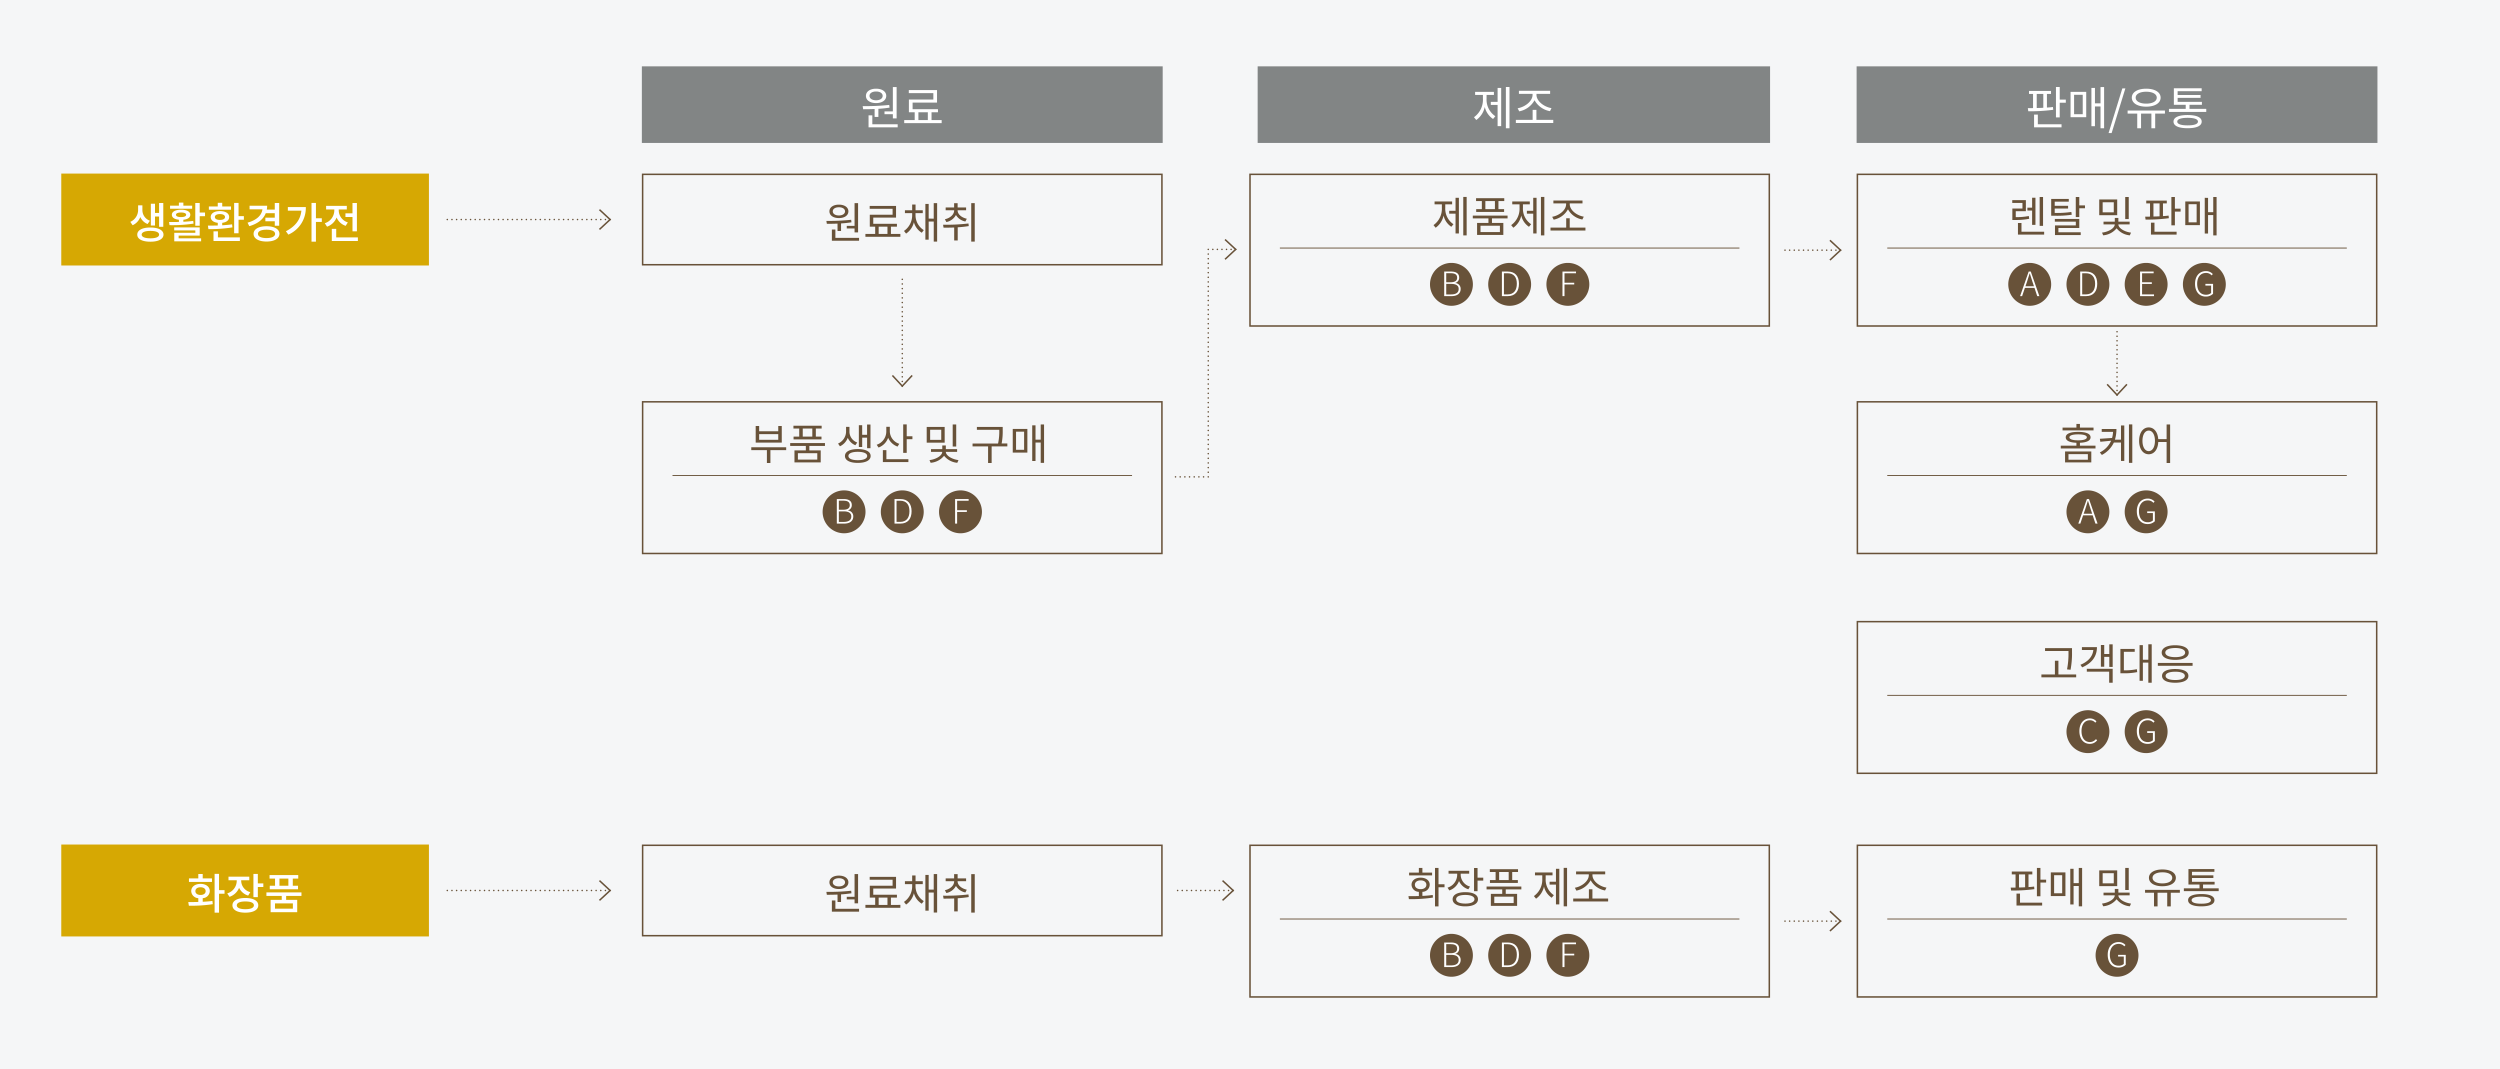 <svg id="구성_요소_60_1" data-name="구성 요소 60 – 1" xmlns="http://www.w3.org/2000/svg" width="816" height="349" viewBox="0 0 816 349">
  <defs>
    <style>
      .cls-1 {
        fill: #f5f6f7;
      }

      .cls-10, .cls-11, .cls-12, .cls-13, .cls-14, .cls-2, .cls-7, .cls-8, .cls-9 {
        fill: none;
        stroke: #685239;
      }

      .cls-10, .cls-11, .cls-13, .cls-14, .cls-2, .cls-7, .cls-8, .cls-9 {
        stroke-width: 0.5px;
      }

      .cls-3 {
        fill: #d6a803;
      }

      .cls-4 {
        fill: #fff;
      }

      .cls-5 {
        fill: #828585;
      }

      .cls-6 {
        fill: #685239;
      }

      .cls-10, .cls-11, .cls-13, .cls-14, .cls-7, .cls-8, .cls-9 {
        stroke-linecap: round;
        stroke-linejoin: round;
      }

      .cls-7 {
        stroke-dasharray: 0 1.515;
      }

      .cls-9 {
        stroke-dasharray: 0 1.474;
      }

      .cls-10 {
        stroke-dasharray: 0 1.518;
      }

      .cls-11 {
        stroke-dasharray: 0 1.511;
      }

      .cls-12 {
        stroke-miterlimit: 10;
        stroke-width: 0.3px;
      }

      .cls-13 {
        stroke-dasharray: 0 1.526;
      }

      .cls-14 {
        stroke-dasharray: 0 1.491;
      }
    </style>
  </defs>
  <rect id="사각형_31" data-name="사각형 31" class="cls-1" width="816" height="349"/>
  <rect id="사각형_32" data-name="사각형 32" class="cls-2" width="169.5" height="49.5" transform="translate(408.002 275.906)"/>
  <rect id="사각형_33" data-name="사각형 33" class="cls-2" width="169.5" height="49.5" transform="translate(209.753 131.156)"/>
  <rect id="사각형_34" data-name="사각형 34" class="cls-2" width="169.5" height="29.5" transform="translate(209.753 275.906)"/>
  <rect id="사각형_35" data-name="사각형 35" class="cls-2" width="169.5" height="49.5" transform="translate(606.25 56.906)"/>
  <rect id="사각형_36" data-name="사각형 36" class="cls-2" width="169.5" height="49.5" transform="translate(606.25 131.156)"/>
  <rect id="사각형_37" data-name="사각형 37" class="cls-2" width="169.5" height="49.5" transform="translate(606.25 275.906)"/>
  <rect id="사각형_38" data-name="사각형 38" class="cls-3" width="120" height="30" transform="translate(20 56.656)"/>
  <path id="패스_23840" data-name="패스 23840" class="cls-4" d="M8.708-7.14h1.33v3.346H11.41V-11.55H10.038v3.234H8.708v-3.01H7.35V-4.2H8.708ZM7.056-5.768A3.678,3.678,0,0,1,4.592-9.2v-1.6h-1.4v1.6A4.23,4.23,0,0,1,.644-5.4L1.4-4.3A4.74,4.74,0,0,0,3.906-6.972,4.374,4.374,0,0,0,6.286-4.69ZM7.2-.028c-1.778,0-2.842-.434-2.842-1.2S5.418-2.45,7.2-2.45s2.842.434,2.842,1.218S8.974-.028,7.2-.028Zm0-3.528c-2.632,0-4.284.868-4.284,2.324S4.564,1.078,7.2,1.078,11.48.21,11.48-1.232,9.828-3.556,7.2-3.556Zm13.636-7.126h-2.87V-11.69H16.506v1.008H13.622v.994h7.21ZM15.568-7.714c0-.476.644-.742,1.652-.742s1.652.266,1.652.742-.63.756-1.652.756S15.568-7.224,15.568-7.714Zm5.614,2c-1.022.14-2.128.224-3.22.28V-6.09c1.414-.14,2.268-.714,2.268-1.624,0-1.036-1.176-1.652-3.01-1.652s-3.01.616-3.01,1.652c0,.91.868,1.484,2.3,1.624v.714c-1.162.028-2.268.028-3.22.028l.154,1.022a46.42,46.42,0,0,0,7.854-.5Zm-4.76,4.8H23.3V-3.6h-8.33v.98h6.9v.8H14.994V.966h8.764V-.028H16.422ZM23.3-8.442v-3.122H21.854V-4.13H23.3V-7.252h1.736v-1.19Zm10.22-1.988h-2.87v-1.19H29.19v1.19h-2.9v1.064h7.224ZM28.252-6.972c0-.6.644-.966,1.652-.966s1.652.364,1.652.966-.644.938-1.652.938S28.252-6.384,28.252-6.972Zm5.614,2.38c-1.022.154-2.128.238-3.22.308v-.8c1.4-.168,2.268-.868,2.268-1.89,0-1.2-1.19-1.946-3.01-1.946s-3.01.742-3.01,1.946c0,1.036.882,1.722,2.3,1.89v.868c-1.162.028-2.282.042-3.22.042l.168,1.148a45.259,45.259,0,0,0,7.84-.574ZM29.246-2.31H27.8V.84h8.61V-.336H29.246ZM35.98-7.28v-4.3H34.538v9.9H35.98V-6.09h1.736V-7.28ZM47.8-8.218v1.456H44.73v1.176H47.8V-4.13h1.442v-7.434H47.8v2.17h-2.6a7.15,7.15,0,0,0,.112-1.26h-5.74v1.162h4.2c-.252,1.974-1.89,3.528-4.858,4.354L39.48-3.99c2.73-.8,4.592-2.212,5.376-4.228Zm-2.7,8.106c-1.708,0-2.786-.49-2.786-1.372s1.078-1.358,2.786-1.358,2.8.49,2.8,1.358S46.816-.112,45.094-.112Zm0-3.864c-2.562,0-4.214.952-4.214,2.492s1.652,2.506,4.214,2.506S49.322.07,49.322-1.484,47.656-3.976,45.094-3.976Zm6.972-6.258v1.176H56.49c-.294,2.912-1.96,5.138-5.054,6.72l.8,1.106a9.512,9.512,0,0,0,5.7-9ZM63.154-6.58H61.236v-5H59.794V1.064h1.442v-6.44h1.918Zm7.714-1.6v1.19h2.3V-2.31h1.442v-9.24H73.164v3.374Zm.784,2.954a4.157,4.157,0,0,1-2.968-3.794V-9.45h2.632v-1.162H64.554V-9.45h2.674v.434a4.4,4.4,0,0,1-3.108,4.06l.742,1.134a5.167,5.167,0,0,0,3.122-3A4.864,4.864,0,0,0,70.938-4.1ZM67.858-.336V-3.108H66.416V.84h8.512V-.336Z" transform="translate(41.885 77.815)"/>
  <rect id="사각형_39" data-name="사각형 39" class="cls-5" width="170" height="25" transform="translate(209.503 21.655)"/>
  <path id="패스_23842" data-name="패스 23842" class="cls-4" d="M7.845-4.395v.915h2.73V-2.1h1.23V-12.345h-1.23v7.95ZM5.1-10.89c1.275,0,2.145.57,2.145,1.425s-.87,1.44-2.145,1.44S2.955-8.6,2.955-9.465,3.825-10.89,5.1-10.89Zm0,3.78c1.965,0,3.315-.915,3.315-2.355,0-1.41-1.35-2.34-3.315-2.34s-3.315.93-3.315,2.34C1.785-8.025,3.135-7.11,5.1-7.11ZM4.62-2.58H5.85V-5.235c1.215-.075,2.46-.21,3.645-.39L9.39-6.51a73.088,73.088,0,0,1-8.67.39L.885-5.1c1.11,0,2.4-.015,3.735-.075ZM3.87-.2v-2.91H2.64V.81h9.51V-.2ZM18.915-4.11H21.99v2.55H18.915ZM23.2-1.56V-4.11h2.1V-5.115h-8.28v-2.16H24.99v-4.08H15.78v1.005h8.01v2.085H15.81V-4.11H17.7v2.55H14.28V-.555H26.505V-1.56Z" transform="translate(280.854 40.756)"/>
  <rect id="사각형_40" data-name="사각형 40" class="cls-5" width="167.252" height="25" transform="translate(410.5 21.655)"/>
  <path id="패스_23849" data-name="패스 23849" class="cls-4" d="M4.74-9.765h2.4v-1H1v1h2.55V-8.55A7.021,7.021,0,0,1,.63-2.5l.75.915A6.965,6.965,0,0,0,4.155-5.85a6.433,6.433,0,0,0,2.7,3.93l.75-.9A6.518,6.518,0,0,1,4.74-8.55Zm3.6,2.25H6.12V-6.51H8.34V.405H9.51v-12.45H8.34Zm2.7-4.845V1.1h1.185V-12.36ZM15.4-4.41A7.249,7.249,0,0,0,20.4-8.04a7.153,7.153,0,0,0,5.04,3.57l.495-.99c-2.34-.375-4.905-2.22-4.905-4.365v-.285h4.455v-1H15.3v1h4.455v.285c0,2.145-2.55,4.02-4.875,4.41Zm5.61,2.775V-4.89h-1.23v3.255H14.3v1.02h12.21v-1.02Z" transform="translate(480.476 40.756)"/>
  <rect id="사각형_41" data-name="사각형 41" class="cls-5" width="170" height="25" transform="translate(606 21.655)"/>
  <path id="패스_23858" data-name="패스 23858" class="cls-4" d="M3.735-10.095H5.88V-5.58c-.72.045-1.44.06-2.145.075ZM9.03-5.835c-.63.09-1.29.15-1.965.18v-4.44H8.4v-.99H1.215v.99h1.32v4.62c-.6.015-1.17.015-1.7.015L.975-4.44A55.747,55.747,0,0,0,9.12-4.92ZM4.1-3.36H2.865V.81h8.97V-.2H4.1Zm7.14-4.89v-4.1h-1.23V-2.43h1.23v-4.8H13.23V-8.25ZM15.93-9.81h2.82v6.33H15.93ZM14.775-2.5H19.89v-8.28H14.775Zm9.78-9.84V-7.02H22.74v-5.025H21.585V.435H22.74v-6.45h1.815V1.1h1.17v-13.44ZM27.18,2.685h1l4.485-14.58h-.99Zm12.285-13.5c2.055,0,3.45.75,3.45,1.935s-1.4,1.95-3.45,1.95S36.03-7.7,36.03-8.88,37.425-10.815,39.465-10.815Zm0,4.875c2.805,0,4.71-1.14,4.71-2.94s-1.905-2.925-4.71-2.925S34.77-10.68,34.77-8.88,36.675-5.94,39.465-5.94Zm6.12,1.26H33.4v1.005H36.54V1.11h1.245V-3.675H41.16V1.11H42.4V-3.675h3.18ZM52.98.165c-2.16,0-3.375-.42-3.375-1.23,0-.795,1.215-1.23,3.375-1.23s3.375.435,3.375,1.23C56.355-.255,55.155.165,52.98.165Zm0-3.375c-2.925,0-4.6.75-4.6,2.145,0,1.41,1.68,2.16,4.6,2.16s4.6-.75,4.6-2.16C57.585-2.46,55.9-3.21,52.98-3.21ZM53.6-5.22V-6.54h4.05V-7.5h-7.92V-8.82H57.21v-.93H49.725v-1.245H57.57v-.96H48.495V-6.54h3.87v1.32H46.89v.99H59.07v-.99Z" transform="translate(661.053 40.756)"/>
  <rect id="사각형_42" data-name="사각형 42" class="cls-3" width="120" height="30" transform="translate(20 275.656)"/>
  <path id="패스_23841" data-name="패스 23841" class="cls-4" d="M8.3-10.108H5.278v-1.428H3.836v1.428H.784v1.162H8.3ZM2.884-5.95c0-.784.686-1.26,1.68-1.26S6.23-6.734,6.23-5.95,5.558-4.7,4.564-4.7,2.884-5.18,2.884-5.95Zm2.394,2.3a2.41,2.41,0,0,0,2.31-2.3c0-1.428-1.232-2.366-3.024-2.366S1.526-7.378,1.526-5.95a2.42,2.42,0,0,0,2.31,2.3v1.232C2.66-2.38,1.526-2.38.56-2.38l.2,1.19a46.136,46.136,0,0,0,7.8-.5L8.442-2.758c-1.008.154-2.086.224-3.164.28ZM12.4-6.286H10.6v-5.292H9.156V1.078H10.6V-5.1H12.4Zm8.414.672a3.91,3.91,0,0,1-2.982-3.654v-.238h2.646v-1.162h-6.79v1.162H16.38v.252a4.3,4.3,0,0,1-3.094,4.032l.728,1.134a5.146,5.146,0,0,0,3.136-2.94,4.748,4.748,0,0,0,2.968,2.534ZM19.194-.056c-1.764,0-2.786-.448-2.786-1.26s1.022-1.26,2.786-1.26,2.786.434,2.786,1.26S20.958-.056,19.194-.056Zm0-3.654c-2.6,0-4.214.882-4.214,2.394s1.61,2.394,4.214,2.394,4.214-.9,4.214-2.394S21.8-3.71,19.194-3.71Zm4.074-4.774v-3.08H21.826V-4h1.442v-3.29H25.06v-1.19Zm9.968.77H30.324v-2.324h2.912Zm-4.354,0H27.16v1.162h9.226V-7.714H34.678v-2.324h1.778V-11.2H27.09v1.162h1.792Zm5.824,7.49H28.868V-1.946h5.838Zm2.8-4.158V-5.544H26.068v1.162h5v1.288H27.44V.924h8.68V-3.094H32.508V-4.382Z" transform="translate(60.89 296.815)"/>
  <rect id="사각형_43" data-name="사각형 43" class="cls-2" width="169.5" height="29.5" transform="translate(209.753 56.906)"/>
  <path id="패스_23843" data-name="패스 23843" class="cls-6" d="M7.322-4.1v.854H9.87V-1.96h1.148v-9.562H9.87V-4.1ZM4.76-10.164c1.19,0,2,.532,2,1.33S5.95-7.49,4.76-7.49s-2-.532-2-1.344S3.57-10.164,4.76-10.164Zm0,3.528c1.834,0,3.094-.854,3.094-2.2,0-1.316-1.26-2.184-3.094-2.184s-3.094.868-3.094,2.184C1.666-7.49,2.926-6.636,4.76-6.636ZM4.312-2.408H5.46V-4.886c1.134-.07,2.3-.2,3.4-.364l-.1-.826a68.215,68.215,0,0,1-8.092.364l.154.952c1.036,0,2.24-.014,3.486-.07Zm-.7,2.226V-2.9H2.464V.756H11.34V-.182ZM17.738-3.836h2.87v2.38h-2.87Zm4,2.38v-2.38H23.7v-.938H15.974V-6.79h7.434V-10.6h-8.6v.938h7.476v1.946H14.84v3.878H16.6v2.38H13.412v.938h11.41v-.938Zm8.022-6.79H32.13v-.938H29.778V-11.06H28.672v1.876H26.306v.938h2.366v.574A6.153,6.153,0,0,1,26-2.436l.686.868a6.113,6.113,0,0,0,2.548-3.724,5.791,5.791,0,0,0,2.576,3.444l.658-.854a5.73,5.73,0,0,1-2.7-4.97Zm5.95-3.276v5.068H34.062v-4.788H32.984V.42h1.078V-5.5h1.652V1.036H36.82V-11.522Zm4.13,6.188a4.557,4.557,0,0,0,3.122-2.31,4.577,4.577,0,0,0,3.08,2.128l.462-.9c-1.778-.406-3-1.484-3-2.744v-.028h2.772v-.91H43.512v-1.4H42.364v1.4H39.606v.91h2.772v.028c0,1.344-1.218,2.492-3.024,2.912Zm7.21.462a61.3,61.3,0,0,1-8.288.406l.154.966c1.05,0,2.24-.014,3.472-.056V.672H43.54v-4.3a34.466,34.466,0,0,0,3.6-.392Zm.9-6.636V1.05H49.1V-11.508Z" transform="translate(269.059 77.815)"/>
  <path id="패스_23845" data-name="패스 23845" class="cls-6" d="M7.322-4.1v.854H9.87V-1.96h1.148v-9.562H9.87V-4.1ZM4.76-10.164c1.19,0,2,.532,2,1.33S5.95-7.49,4.76-7.49s-2-.532-2-1.344S3.57-10.164,4.76-10.164Zm0,3.528c1.834,0,3.094-.854,3.094-2.2,0-1.316-1.26-2.184-3.094-2.184s-3.094.868-3.094,2.184C1.666-7.49,2.926-6.636,4.76-6.636ZM4.312-2.408H5.46V-4.886c1.134-.07,2.3-.2,3.4-.364l-.1-.826a68.215,68.215,0,0,1-8.092.364l.154.952c1.036,0,2.24-.014,3.486-.07Zm-.7,2.226V-2.9H2.464V.756H11.34V-.182ZM17.738-3.836h2.87v2.38h-2.87Zm4,2.38v-2.38H23.7v-.938H15.974V-6.79h7.434V-10.6h-8.6v.938h7.476v1.946H14.84v3.878H16.6v2.38H13.412v.938h11.41v-.938Zm8.022-6.79H32.13v-.938H29.778V-11.06H28.672v1.876H26.306v.938h2.366v.574A6.153,6.153,0,0,1,26-2.436l.686.868a6.113,6.113,0,0,0,2.548-3.724,5.791,5.791,0,0,0,2.576,3.444l.658-.854a5.73,5.73,0,0,1-2.7-4.97Zm5.95-3.276v5.068H34.062v-4.788H32.984V.42h1.078V-5.5h1.652V1.036H36.82V-11.522Zm4.13,6.188a4.557,4.557,0,0,0,3.122-2.31,4.577,4.577,0,0,0,3.08,2.128l.462-.9c-1.778-.406-3-1.484-3-2.744v-.028h2.772v-.91H43.512v-1.4H42.364v1.4H39.606v.91h2.772v.028c0,1.344-1.218,2.492-3.024,2.912Zm7.21.462a61.3,61.3,0,0,1-8.288.406l.154.966c1.05,0,2.24-.014,3.472-.056V.672H43.54v-4.3a34.466,34.466,0,0,0,3.6-.392Zm.9-6.636V1.05H49.1V-11.508Z" transform="translate(269.059 296.817)"/>
  <line id="선_50" data-name="선 50" class="cls-7" y2="32.575" transform="translate(294.504 92.688)"/>
  <path id="패스_56" data-name="패스 56" class="cls-8" d="M13748.944,2354.021h0m0-34.848h0" transform="translate(-13454.44 -2228)"/>
  <path id="패스_57" data-name="패스 57" class="cls-2" d="M13752.167,2350.553l-3.224,3.467-3.222-3.467" transform="translate(-13454.44 -2228)"/>
  <line id="선_51" data-name="선 51" class="cls-9" y2="18.422" transform="translate(691 109.754)"/>
  <path id="패스_58" data-name="패스 58" class="cls-8" d="M14145.44,2356.913h0m0-20.633h0" transform="translate(-13454.44 -2228)"/>
  <path id="패스_59" data-name="패스 59" class="cls-2" d="M14148.663,2353.446l-3.224,3.467-3.222-3.467" transform="translate(-13454.44 -2228)"/>
  <line id="선_52" data-name="선 52" class="cls-10" x2="50.859" transform="translate(147.518 290.656)"/>
  <path id="패스_60" data-name="패스 60" class="cls-8" d="M13653.576,2518.656h0m-53.136,0h0" transform="translate(-13454.44 -2228)"/>
  <path id="패스_61" data-name="패스 61" class="cls-2" d="M13650.108,2515.434l3.468,3.223-3.468,3.222" transform="translate(-13454.44 -2228)"/>
  <line id="선_53" data-name="선 53" class="cls-10" x2="50.859" transform="translate(147.518 71.656)"/>
  <path id="패스_62" data-name="패스 62" class="cls-8" d="M13653.576,2299.656h0m-53.136,0h0" transform="translate(-13454.44 -2228)"/>
  <path id="패스_63" data-name="패스 63" class="cls-2" d="M13650.108,2296.434l3.468,3.223-3.468,3.222" transform="translate(-13454.44 -2228)"/>
  <line id="선_54" data-name="선 54" class="cls-11" x2="15.866" transform="translate(584.137 81.656)"/>
  <path id="패스_64" data-name="패스 64" class="cls-8" d="M14055.2,2309.656h0m-18.133,0h0" transform="translate(-13454.44 -2228)"/>
  <path id="패스_65" data-name="패스 65" class="cls-2" d="M14051.731,2306.434l3.467,3.223-3.467,3.222" transform="translate(-13454.44 -2228)"/>
  <line id="선_55" data-name="선 55" class="cls-11" x2="15.866" transform="translate(584.137 300.656)"/>
  <path id="패스_66" data-name="패스 66" class="cls-8" d="M14055.2,2528.656h0m-18.133,0h0" transform="translate(-13454.44 -2228)"/>
  <path id="패스_67" data-name="패스 67" class="cls-2" d="M14051.731,2525.434l3.467,3.223-3.467,3.222" transform="translate(-13454.44 -2228)"/>
  <line id="선_56" data-name="선 56" class="cls-11" x2="15.866" transform="translate(385.888 290.656)"/>
  <path id="패스_68" data-name="패스 68" class="cls-8" d="M13856.95,2518.656h0m-18.133,0h0" transform="translate(-13454.44 -2228)"/>
  <path id="패스_69" data-name="패스 69" class="cls-2" d="M13853.482,2515.434l3.468,3.223-3.468,3.222" transform="translate(-13454.44 -2228)"/>
  <line id="선_57" data-name="선 57" class="cls-12" x2="150" transform="translate(219.503 155.215)"/>
  <path id="패스_23844" data-name="패스 23844" class="cls-6" d="M9.534-6.524H3.3V-8.372h6.23Zm1.148-4.494H9.534V-9.3H3.3v-1.722H2.17v5.432h8.512Zm1.442,6.944H.728v.924h5.1v4.2H6.972v-4.2h5.152ZM20.65-7.56H17.528v-2.632H20.65Zm-4.27,0H14.532v.924h9.114V-7.56H21.8v-2.632h1.9v-.924H14.49v.924h1.89Zm5.894,7.5H15.946V-2.142h6.328ZM24.78-4.522v-.924H13.426v.924h5.11v1.47h-3.71V.868h8.568v-3.92h-3.71v-1.47ZM36.932-7.21h1.6v3.444h1.106v-7.742H38.528v3.36h-1.6V-11.27H35.84v7.1h1.092Zm-1.61,1.582a3.775,3.775,0,0,1-2.548-3.416v-1.694H31.668v1.694A4.348,4.348,0,0,1,29.05-5.292l.616.9a4.993,4.993,0,0,0,2.562-2.786,4.5,4.5,0,0,0,2.478,2.436ZM35.49.14c-1.876,0-3.052-.5-3.052-1.372S33.614-2.59,35.49-2.59c1.9,0,3.066.49,3.066,1.358S37.394.14,35.49.14Zm0-3.626c-2.576,0-4.186.826-4.186,2.254s1.61,2.254,4.186,2.254,4.2-.826,4.2-2.254S38.08-3.486,35.49-3.486ZM49.042-5.208a4.4,4.4,0,0,1-3.094-3.976v-1.582H44.8v1.554A4.563,4.563,0,0,1,41.664-4.9l.6.91A5.209,5.209,0,0,0,45.4-7.182,5.281,5.281,0,0,0,48.468-4.3ZM44.828-3.136H43.68V.756h8.33V-.182H44.828Zm6.636-4.536v-3.864H50.316v9.282h1.148V-6.72h1.862v-.952Zm16.156-3.85H66.472v7.21H67.62ZM62.734-6.5H59.108V-9.8h3.626Zm1.12-4.214H57.988v5.138h5.866Zm4.06,8.134v-.882H64.232V-4.676H63.07v1.218H59.388v.882h3.668C63.042-1.33,61.04-.14,58.9.112l.378.882a6.276,6.276,0,0,0,4.382-2.3A6.183,6.183,0,0,0,67.97.994l.392-.882c-2.156-.266-4.116-1.484-4.13-2.688Zm16.394-2.73H82.446a20.729,20.729,0,0,0,.35-4.312V-10.71H74.368v.924h7.308v.168a18.563,18.563,0,0,1-.392,4.312h-8.33v.938h5.068V1.05h1.162V-4.368h5.124Zm2.842-3.85h2.632v5.908H87.15ZM86.072-2.338h4.774v-7.728H86.072ZM95.2-11.522v4.97H93.506v-4.69H92.428V.406h1.078v-6.02H95.2V1.022h1.092V-11.522Z" transform="translate(244.488 150.065)"/>
  <path id="패스_70" data-name="패스 70" class="cls-6" d="M13729.943,2402.063a7,7,0,1,0-7-7,7,7,0,0,0,7,7" transform="translate(-13454.44 -2228)"/>
  <path id="패스_23846" data-name="패스 23846" class="cls-4" d="M1.166,0H3.542c1.8,0,2.992-.792,2.992-2.343A1.859,1.859,0,0,0,4.818-4.268v-.055A1.724,1.724,0,0,0,6.05-6.072c0-1.353-1.056-1.947-2.673-1.947H1.166Zm.66-4.521V-7.48H3.234c1.419,0,2.156.4,2.156,1.485,0,.913-.638,1.474-2.222,1.474Zm0,3.971V-3.993H3.388c1.6,0,2.5.528,2.5,1.65,0,1.243-.946,1.793-2.5,1.793Z" transform="translate(271.973 170.905)"/>
  <path id="패스_71" data-name="패스 71" class="cls-6" d="M13748.943,2402.063a7,7,0,1,0-7-7,7,7,0,0,0,7,7" transform="translate(-13454.44 -2228)"/>
  <path id="패스_23847" data-name="패스 23847" class="cls-4" d="M1.166,0h1.9C5.522,0,6.732-1.584,6.732-4.037S5.522-8.019,3.058-8.019H1.166Zm.66-.561V-7.469H2.992c2.112,0,3.047,1.353,3.047,3.432S5.1-.561,2.992-.561Z" transform="translate(290.807 170.905)"/>
  <path id="패스_72" data-name="패스 72" class="cls-6" d="M13767.943,2402.063a7,7,0,1,0-7-7,7,7,0,0,0,7,7" transform="translate(-13454.44 -2228)"/>
  <path id="패스_23848" data-name="패스 23848" class="cls-4" d="M1.166,0h.66V-3.806H5.005v-.561H1.826V-7.458H5.588v-.561H1.166Z" transform="translate(310.577 170.905)"/>
  <rect id="사각형_47" data-name="사각형 47" class="cls-2" width="169.5" height="49.5" transform="translate(408.002 56.906)"/>
  <line id="선_58" data-name="선 58" class="cls-12" x2="150" transform="translate(417.751 80.965)"/>
  <path id="패스_23850" data-name="패스 23850" class="cls-6" d="M4.424-9.114h2.24v-.938H.938v.938h2.38V-7.98A6.553,6.553,0,0,1,.588-2.338l.7.854A6.5,6.5,0,0,0,3.878-5.46,6,6,0,0,0,6.4-1.792l.7-.84A6.084,6.084,0,0,1,4.424-7.98Zm3.36,2.1H5.712v.938H7.784V.378H8.876v-11.62H7.784Zm2.52-4.522V1.022H11.41V-11.536ZM20.636-7.56H17.514v-2.632h3.122Zm-4.27,0H14.518v.924h9.114V-7.56H21.784v-2.632h1.9v-.924H14.476v.924h1.89Zm5.894,7.5H15.932V-2.142H22.26Zm2.506-4.466v-.924H13.412v.924h5.11v1.47h-3.71V.868H23.38v-3.92H19.67v-1.47Zm5.012-4.592h2.24v-.938H26.292v.938h2.38V-7.98a6.553,6.553,0,0,1-2.73,5.642l.7.854a6.5,6.5,0,0,0,2.59-3.976,6,6,0,0,0,2.52,3.668l.7-.84A6.084,6.084,0,0,1,29.778-7.98Zm3.36,2.1H31.066v.938h2.072V.378H34.23v-11.62H33.138Zm2.52-4.522V1.022h1.106V-11.536Zm4.158,7.42A6.766,6.766,0,0,0,44.478-7.5a6.676,6.676,0,0,0,4.7,3.332l.462-.924c-2.184-.35-4.578-2.072-4.578-4.074v-.266h4.158v-.938H39.718v.938h4.158v.266c0,2-2.38,3.752-4.55,4.116Zm5.236,2.59V-4.564H43.9v3.038H38.78v.952h11.4v-.952Z" transform="translate(467.307 75.815)"/>
  <path id="패스_73" data-name="패스 73" class="cls-6" d="M13928.192,2327.813a7,7,0,1,0-7-7,7,7,0,0,0,7,7" transform="translate(-13454.44 -2228)"/>
  <path id="패스_23851" data-name="패스 23851" class="cls-4" d="M1.166,0H3.542c1.8,0,2.992-.792,2.992-2.343A1.859,1.859,0,0,0,4.818-4.268v-.055A1.724,1.724,0,0,0,6.05-6.072c0-1.353-1.056-1.947-2.673-1.947H1.166Zm.66-4.521V-7.48H3.234c1.419,0,2.156.4,2.156,1.485,0,.913-.638,1.474-2.222,1.474Zm0,3.971V-3.993H3.388c1.6,0,2.5.528,2.5,1.65,0,1.243-.946,1.793-2.5,1.793Z" transform="translate(470.221 96.655)"/>
  <path id="패스_74" data-name="패스 74" class="cls-6" d="M13947.192,2327.813a7,7,0,1,0-7-7,7,7,0,0,0,7,7" transform="translate(-13454.44 -2228)"/>
  <path id="패스_23852" data-name="패스 23852" class="cls-4" d="M1.166,0h1.9C5.522,0,6.732-1.584,6.732-4.037S5.522-8.019,3.058-8.019H1.166Zm.66-.561V-7.469H2.992c2.112,0,3.047,1.353,3.047,3.432S5.1-.561,2.992-.561Z" transform="translate(489.056 96.655)"/>
  <path id="패스_75" data-name="패스 75" class="cls-6" d="M13966.192,2327.813a7,7,0,1,0-7-7,7,7,0,0,0,7,7" transform="translate(-13454.44 -2228)"/>
  <path id="패스_23853" data-name="패스 23853" class="cls-4" d="M1.166,0h.66V-3.806H5.005v-.561H1.826V-7.458H5.588v-.561H1.166Z" transform="translate(508.825 96.655)"/>
  <line id="선_59" data-name="선 59" class="cls-12" x2="150" transform="translate(616 80.965)"/>
  <path id="패스_23859" data-name="패스 23859" class="cls-6" d="M11.34-11.508H10.234v9.422H11.34Zm-3.57,9.1H8.862v-8.876H7.77v3.248H6.23V-7.1H7.77Zm-1.078-2.9a20.606,20.606,0,0,1-4.256.364V-6.888h3.3v-3.6H1.288v.9H4.62v1.834h-3.3v3.738h.812A22.745,22.745,0,0,0,6.818-4.4ZM4.3-.182V-3.024H3.15V.756H11.7V-.182ZM20.58-6.636a31.158,31.158,0,0,1-5.432.322V-7.756h4.368v-.882H15.148V-9.982H19.74v-.91H14V-5.4h.952a33.3,33.3,0,0,0,5.754-.322ZM16.352-1.4H23.17V-4.354H15.19v.9h6.846v1.2h-6.8V.9h8.4V0h-7.28ZM23.17-8.778v-2.73H22.022v6.552H23.17V-7.84h1.862v-.938Zm16.142-2.744H38.164v7.21h1.148ZM34.426-6.5H30.8V-9.8h3.626Zm1.12-4.214H29.68v5.138h5.866Zm4.06,8.134v-.882H35.924V-4.676H34.762v1.218H31.08v.882h3.668C34.734-1.33,32.732-.14,30.59.112l.378.882A6.276,6.276,0,0,0,35.35-1.3a6.183,6.183,0,0,0,4.312,2.3l.392-.882c-2.156-.266-4.116-1.484-4.13-2.688Zm7.77-6.846h2v4.214c-.672.042-1.344.056-2,.07Zm4.942,3.976c-.588.084-1.2.14-1.834.168V-9.422H51.73v-.924H45.024v.924h1.232V-5.11c-.56.014-1.092.014-1.582.014l.126.952a52.031,52.031,0,0,0,7.6-.448Zm-4.606,2.31H46.564V.756h8.372V-.182H47.712ZM54.376-7.7v-3.822H53.228v9.254h1.148v-4.48h1.862V-7.7Zm4.466-1.456h2.632v5.908H58.842ZM57.764-2.338h4.774v-7.728H57.764Zm9.128-9.184v4.97H65.2v-4.69H64.12V.406H65.2v-6.02h1.694V1.022h1.092V-11.522Z" transform="translate(655.51 75.815)"/>
  <path id="패스_76" data-name="패스 76" class="cls-6" d="M14116.94,2327.813a7,7,0,1,0-7-7,7,7,0,0,0,7,7" transform="translate(-13454.44 -2228)"/>
  <path id="패스_23860" data-name="패스 23860" class="cls-4" d="M1.837-3.223l.5-1.452c.319-.935.594-1.782.869-2.75h.044c.286.968.55,1.815.88,2.75l.484,1.452ZM5.676,0h.7l-2.8-8.019H2.893L.088,0h.66l.913-2.7H4.785Z" transform="translate(659.271 96.655)"/>
  <path id="패스_77" data-name="패스 77" class="cls-6" d="M14135.94,2327.813a7,7,0,1,0-7-7,7,7,0,0,0,7,7" transform="translate(-13454.44 -2228)"/>
  <path id="패스_23861" data-name="패스 23861" class="cls-4" d="M1.166,0h1.9C5.522,0,6.732-1.584,6.732-4.037S5.522-8.019,3.058-8.019H1.166Zm.66-.561V-7.469H2.992c2.112,0,3.047,1.353,3.047,3.432S5.1-.561,2.992-.561Z" transform="translate(677.804 96.655)"/>
  <path id="패스_78" data-name="패스 78" class="cls-6" d="M14154.94,2327.813a7,7,0,1,0-7-7,7,7,0,0,0,7,7" transform="translate(-13454.44 -2228)"/>
  <path id="패스_23862" data-name="패스 23862" class="cls-4" d="M1.166,0H5.72V-.572H1.826v-3.4H5.005v-.561H1.826V-7.458H5.6v-.561H1.166Z" transform="translate(697.349 96.655)"/>
  <path id="패스_79" data-name="패스 79" class="cls-6" d="M14173.94,2327.813a7,7,0,1,0-7-7,7,7,0,0,0,7,7" transform="translate(-13454.44 -2228)"/>
  <path id="패스_23863" data-name="패스 23863" class="cls-4" d="M4.136.143A3.252,3.252,0,0,0,6.545-.77V-3.993h-2.5v.561H5.907v2.409a2.489,2.489,0,0,1-1.7.572c-1.8,0-2.849-1.4-2.849-3.586,0-2.167,1.111-3.531,2.893-3.531a2.346,2.346,0,0,1,1.826.8l.385-.429a2.954,2.954,0,0,0-2.222-.968C2.123-8.162.66-6.578.66-4.015S2.068.143,4.136.143Z" transform="translate(715.799 96.655)"/>
  <line id="선_60" data-name="선 60" class="cls-12" x2="150" transform="translate(616 155.215)"/>
  <path id="패스_23864" data-name="패스 23864" class="cls-6" d="M11.438-10.486H7v-1.2H5.852v1.2H1.33v.9H11.438ZM3.262-1.834H9.59V0H3.262ZM2.142.868H10.71V-2.7H2.142ZM3.57-7.322c0-.616,1.022-.966,2.856-.966,1.806,0,2.828.35,2.828.966s-1.022.98-2.828.98C4.592-6.342,3.57-6.692,3.57-7.322ZM7-4.592v-.952c2.212-.084,3.472-.7,3.472-1.778C10.472-8.484,9-9.1,6.426-9.1c-2.6,0-4.06.616-4.06,1.778,0,1.078,1.246,1.694,3.486,1.778v.952H.742v.91h11.34v-.91ZM20.4-6.566H18.424a11.567,11.567,0,0,0,.49-3.472h-4.8v.924h3.7a9.633,9.633,0,0,1-.322,2l-3.99.266.154.98,3.528-.35A7.761,7.761,0,0,1,13.5-2.394l.658.826a8.821,8.821,0,0,0,3.92-4.06H20.4V.392h1.078V-11.2H20.4Zm2.6-4.97V1.022h1.092V-11.536Zm6.454,8.722c-1.2,0-2.044-1.316-2.044-3.36s.84-3.346,2.044-3.346,2.03,1.316,2.03,3.346S30.646-2.814,29.456-2.814Zm5.838-8.708v4.788h-2.73c-.182-2.352-1.414-3.822-3.108-3.822-1.834,0-3.136,1.708-3.136,4.382s1.3,4.382,3.136,4.382c1.75,0,3-1.54,3.108-4h2.73v6.86h1.148V-11.522Z" transform="translate(671.89 150.065)"/>
  <path id="패스_80" data-name="패스 80" class="cls-6" d="M14135.94,2402.063a7,7,0,1,0-7-7,7,7,0,0,0,7,7" transform="translate(-13454.44 -2228)"/>
  <path id="패스_23865" data-name="패스 23865" class="cls-4" d="M1.837-3.223l.5-1.452c.319-.935.594-1.782.869-2.75h.044c.286.968.55,1.815.88,2.75l.484,1.452ZM5.676,0h.7l-2.8-8.019H2.893L.088,0h.66l.913-2.7H4.785Z" transform="translate(678.271 170.905)"/>
  <path id="패스_81" data-name="패스 81" class="cls-6" d="M14154.94,2402.063a7,7,0,1,0-7-7,7,7,0,0,0,7,7" transform="translate(-13454.44 -2228)"/>
  <path id="패스_23866" data-name="패스 23866" class="cls-4" d="M4.136.143A3.252,3.252,0,0,0,6.545-.77V-3.993h-2.5v.561H5.907v2.409a2.489,2.489,0,0,1-1.7.572c-1.8,0-2.849-1.4-2.849-3.586,0-2.167,1.111-3.531,2.893-3.531a2.346,2.346,0,0,1,1.826.8l.385-.429a2.954,2.954,0,0,0-2.222-.968C2.123-8.162.66-6.578.66-4.015S2.068.143,4.136.143Z" transform="translate(696.799 170.905)"/>
  <rect id="사각형_57" data-name="사각형 57" class="cls-2" width="169.5" height="49.5" transform="translate(606.25 202.906)"/>
  <line id="선_61" data-name="선 61" class="cls-12" x2="150" transform="translate(616 226.965)"/>
  <path id="패스_23867" data-name="패스 23867" class="cls-6" d="M9.6-9.016a26.81,26.81,0,0,1-.476,5.684l1.148.126a28.308,28.308,0,0,0,.476-5.81v-1.246H1.946v.938H9.6Zm-3.29,7.35V-6.16H5.166v4.494H.756v.938H12.11v-.938Zm7.672-8.918v.924H17.71C17.5-7.574,16.058-5.88,13.5-4.83l.56.84c3.178-1.344,4.83-3.6,4.83-6.594Zm1.6,7.994h7.294V1.036h1.148V-3.528H15.582Zm7.336-8.918v3.15H21.266v-2.926H20.174v7.1h1.092V-7.42h1.652v3.29h1.106v-7.378Zm4.76,2.45H31.22V-10H26.544v7.938h.826a20.619,20.619,0,0,0,4.648-.378l-.1-.952a19.752,19.752,0,0,1-4.242.378Zm7.98-2.464v5.04H33.88v-4.76H32.8V.406H33.88v-5.95h1.778v6.58h1.106V-11.522Zm3.108,6.1v.924h11.34v-.924Zm5.67,1.974c-2.674,0-4.3.8-4.3,2.24s1.624,2.24,4.3,2.24,4.3-.812,4.3-2.24S47.124-3.444,44.436-3.444Zm0,.882c1.974,0,3.136.5,3.136,1.358S46.41.14,44.436.14,41.3-.35,41.3-1.2,42.462-2.562,44.436-2.562Zm0-8.638c-2.7,0-4.41.882-4.41,2.394s1.708,2.38,4.41,2.38,4.41-.882,4.41-2.38S47.152-11.2,44.436-11.2Zm0,.9c1.988,0,3.234.56,3.234,1.5s-1.246,1.484-3.234,1.484S41.2-7.882,41.2-8.806,42.448-10.3,44.436-10.3Z" transform="translate(665.555 221.815)"/>
  <path id="패스_82" data-name="패스 82" class="cls-6" d="M14135.94,2473.813a7,7,0,1,0-7-7,7,7,0,0,0,7,7" transform="translate(-13454.44 -2228)"/>
  <path id="패스_23868" data-name="패스 23868" class="cls-4" d="M4.048.143A3,3,0,0,0,6.446-1l-.374-.418a2.564,2.564,0,0,1-1.991.968c-1.683,0-2.728-1.4-2.728-3.586,0-2.167,1.067-3.531,2.761-3.531a2.254,2.254,0,0,1,1.738.8l.374-.429a2.774,2.774,0,0,0-2.112-.968C2.079-8.162.66-6.578.66-4.015S2.068.143,4.048.143Z" transform="translate(678.052 242.655)"/>
  <path id="패스_83" data-name="패스 83" class="cls-6" d="M14154.94,2473.813a7,7,0,1,0-7-7,7,7,0,0,0,7,7" transform="translate(-13454.44 -2228)"/>
  <path id="패스_23869" data-name="패스 23869" class="cls-4" d="M4.136.143A3.252,3.252,0,0,0,6.545-.77V-3.993h-2.5v.561H5.907v2.409a2.489,2.489,0,0,1-1.7.572c-1.8,0-2.849-1.4-2.849-3.586,0-2.167,1.111-3.531,2.893-3.531a2.346,2.346,0,0,1,1.826.8l.385-.429a2.954,2.954,0,0,0-2.222-.968C2.123-8.162.66-6.578.66-4.015S2.068.143,4.136.143Z" transform="translate(696.799 242.655)"/>
  <line id="선_62" data-name="선 62" class="cls-12" x2="150" transform="translate(417.751 299.965)"/>
  <path id="패스_23854" data-name="패스 23854" class="cls-6" d="M8.316-10H5.152v-1.512H4V-10H.812v.91h7.5ZM2.7-6.02c0-.868.756-1.442,1.876-1.442s1.876.574,1.876,1.442S5.7-4.592,4.578-4.592,2.7-5.152,2.7-6.02Zm2.45,2.3a2.4,2.4,0,0,0,2.394-2.3c0-1.414-1.218-2.324-2.968-2.324S1.61-7.434,1.61-6.02A2.4,2.4,0,0,0,4-3.724v1.372C2.786-2.31,1.61-2.31.6-2.31l.154.966a46.349,46.349,0,0,0,7.84-.5L8.526-2.7a32.826,32.826,0,0,1-3.374.308Zm7.224-2.464h-1.96v-5.334H9.268V1.036h1.148V-5.222h1.96Zm8.316.742A4.084,4.084,0,0,1,17.654-9.17v-.49h2.772v-.924H13.692v.924h2.814v.49a4.447,4.447,0,0,1-3.15,4.088l.588.91a5.185,5.185,0,0,0,3.164-3.08,4.883,4.883,0,0,0,3.038,2.7ZM19.166.112c-1.876,0-3-.518-3-1.414s1.12-1.4,3-1.4c1.848,0,2.982.518,2.982,1.4S21.014.112,19.166.112Zm0-3.724c-2.576,0-4.144.854-4.144,2.31s1.568,2.324,4.144,2.324c2.548,0,4.13-.854,4.13-2.324S21.714-3.612,19.166-3.612Zm3.99-4.732v-3.164H22.008v7.574h1.148V-7.378h1.862v-.966ZM33.32-7.56H30.2v-2.632H33.32Zm-4.27,0H27.2v.924h9.114V-7.56H34.468v-2.632h1.9v-.924H27.16v.924h1.89Zm5.894,7.5H28.616V-2.142h6.328ZM37.45-4.522v-.924H26.1v.924h5.11v1.47H27.5V.868h8.568v-3.92h-3.71v-1.47Zm7.938-4.592h2.24v-.938H41.9v.938h2.38V-7.98a6.553,6.553,0,0,1-2.73,5.642l.7.854a6.5,6.5,0,0,0,2.59-3.976,6,6,0,0,0,2.52,3.668l.7-.84A6.084,6.084,0,0,1,45.388-7.98Zm3.36,2.1H46.676v.938h2.072V.378H49.84v-11.62H48.748Zm2.52-4.522V1.022h1.106V-11.536Zm4.144,7.42A6.766,6.766,0,0,0,60.074-7.5a6.676,6.676,0,0,0,4.7,3.332L65.24-5.1c-2.184-.35-4.578-2.072-4.578-4.074v-.266H64.82v-.938H55.314v.938h4.158v.266c0,2-2.38,3.752-4.55,4.116Zm5.236,2.59V-4.564H59.5v3.038H54.376v.952h11.4v-.952Z" transform="translate(459.117 294.815)"/>
  <line id="선_63" data-name="선 63" class="cls-13" x2="8.395" transform="translate(385.215 155.652)"/>
  <line id="선_64" data-name="선 64" class="cls-7" y1="71.977" transform="translate(394.373 82.16)"/>
  <line id="선_65" data-name="선 65" class="cls-14" x2="6.711" transform="translate(395.864 81.402)"/>
  <path id="패스_84" data-name="패스 84" class="cls-8" d="M13857.762,2309.4h0m-8.947,0h0m0,74.25h0m-10.686,0h0" transform="translate(-13454.44 -2228)"/>
  <path id="패스_85" data-name="패스 85" class="cls-2" d="M13854.294,2306.18l3.467,3.223-3.467,3.226" transform="translate(-13454.44 -2228)"/>
  <line id="선_66" data-name="선 66" class="cls-12" x2="150" transform="translate(616 299.965)"/>
  <path id="패스_23870" data-name="패스 23870" class="cls-6" d="M3.486-9.422h2v4.214c-.672.042-1.344.056-2,.07ZM8.428-5.446c-.588.084-1.2.14-1.834.168V-9.422H7.84v-.924H1.134v.924H2.366V-5.11C1.806-5.1,1.274-5.1.784-5.1l.126.952a52.031,52.031,0,0,0,7.6-.448ZM3.822-3.136H2.674V.756h8.372V-.182H3.822ZM10.486-7.7v-3.822H9.338v9.254h1.148v-4.48h1.862V-7.7Zm4.466-1.456h2.632v5.908H14.952ZM13.874-2.338h4.774v-7.728H13.874ZM23-11.522v4.97H21.308v-4.69H20.23V.406h1.078v-6.02H23V1.022h1.092V-11.522Zm16.31,0H38.164v7.21h1.148ZM34.426-6.5H30.8V-9.8h3.626Zm1.12-4.214H29.68v5.138h5.866Zm4.06,8.134v-.882H35.924V-4.676H34.762v1.218H31.08v.882h3.668C34.734-1.33,32.732-.14,30.59.112l.378.882A6.276,6.276,0,0,0,35.35-1.3a6.183,6.183,0,0,0,4.312,2.3l.392-.882c-2.156-.266-4.116-1.484-4.13-2.688Zm10.682-7.518c1.918,0,3.22.7,3.22,1.806s-1.3,1.82-3.22,1.82-3.206-.714-3.206-1.82S48.384-10.094,50.288-10.094Zm0,4.55c2.618,0,4.4-1.064,4.4-2.744s-1.778-2.73-4.4-2.73-4.382,1.05-4.382,2.73S47.684-5.544,50.288-5.544ZM56-4.368H44.632v.938h2.926V1.036H48.72V-3.43h3.15V1.036h1.162V-3.43H56ZM62.986.154c-2.016,0-3.15-.392-3.15-1.148s1.134-1.148,3.15-1.148,3.15.406,3.15,1.148S65.016.154,62.986.154Zm0-3.15c-2.73,0-4.3.7-4.3,2s1.568,2.016,4.3,2.016,4.3-.7,4.3-2.016S65.716-3,62.986-3Zm.574-1.876V-6.1h3.78V-7H59.948V-8.232h6.986V-9.1H59.948v-1.162H67.27v-.9H58.8V-6.1h3.612v1.232H57.3v.924H68.67v-.924Z" transform="translate(655.51 294.815)"/>
  <path id="패스_86" data-name="패스 86" class="cls-6" d="M14145.44,2546.813a7,7,0,1,0-7-7,7,7,0,0,0,7,7" transform="translate(-13454.44 -2228)"/>
  <path id="패스_23871" data-name="패스 23871" class="cls-4" d="M4.136.143A3.252,3.252,0,0,0,6.545-.77V-3.993h-2.5v.561H5.907v2.409a2.489,2.489,0,0,1-1.7.572c-1.8,0-2.849-1.4-2.849-3.586,0-2.167,1.111-3.531,2.893-3.531a2.346,2.346,0,0,1,1.826.8l.385-.429a2.954,2.954,0,0,0-2.222-.968C2.123-8.162.66-6.578.66-4.015S2.068.143,4.136.143Z" transform="translate(687.299 315.655)"/>
  <path id="패스_87" data-name="패스 87" class="cls-6" d="M13928.192,2546.813a7,7,0,1,0-7-7,7,7,0,0,0,7,7" transform="translate(-13454.44 -2228)"/>
  <path id="패스_23855" data-name="패스 23855" class="cls-4" d="M1.166,0H3.542c1.8,0,2.992-.792,2.992-2.343A1.859,1.859,0,0,0,4.818-4.268v-.055A1.724,1.724,0,0,0,6.05-6.072c0-1.353-1.056-1.947-2.673-1.947H1.166Zm.66-4.521V-7.48H3.234c1.419,0,2.156.4,2.156,1.485,0,.913-.638,1.474-2.222,1.474Zm0,3.971V-3.993H3.388c1.6,0,2.5.528,2.5,1.65,0,1.243-.946,1.793-2.5,1.793Z" transform="translate(470.221 315.655)"/>
  <path id="패스_88" data-name="패스 88" class="cls-6" d="M13947.192,2546.813a7,7,0,1,0-7-7,7,7,0,0,0,7,7" transform="translate(-13454.44 -2228)"/>
  <path id="패스_23856" data-name="패스 23856" class="cls-4" d="M1.166,0h1.9C5.522,0,6.732-1.584,6.732-4.037S5.522-8.019,3.058-8.019H1.166Zm.66-.561V-7.469H2.992c2.112,0,3.047,1.353,3.047,3.432S5.1-.561,2.992-.561Z" transform="translate(489.056 315.655)"/>
  <path id="패스_89" data-name="패스 89" class="cls-6" d="M13966.192,2546.813a7,7,0,1,0-7-7,7,7,0,0,0,7,7" transform="translate(-13454.44 -2228)"/>
  <path id="패스_23857" data-name="패스 23857" class="cls-4" d="M1.166,0h.66V-3.806H5.005v-.561H1.826V-7.458H5.588v-.561H1.166Z" transform="translate(508.825 315.655)"/>
</svg>
